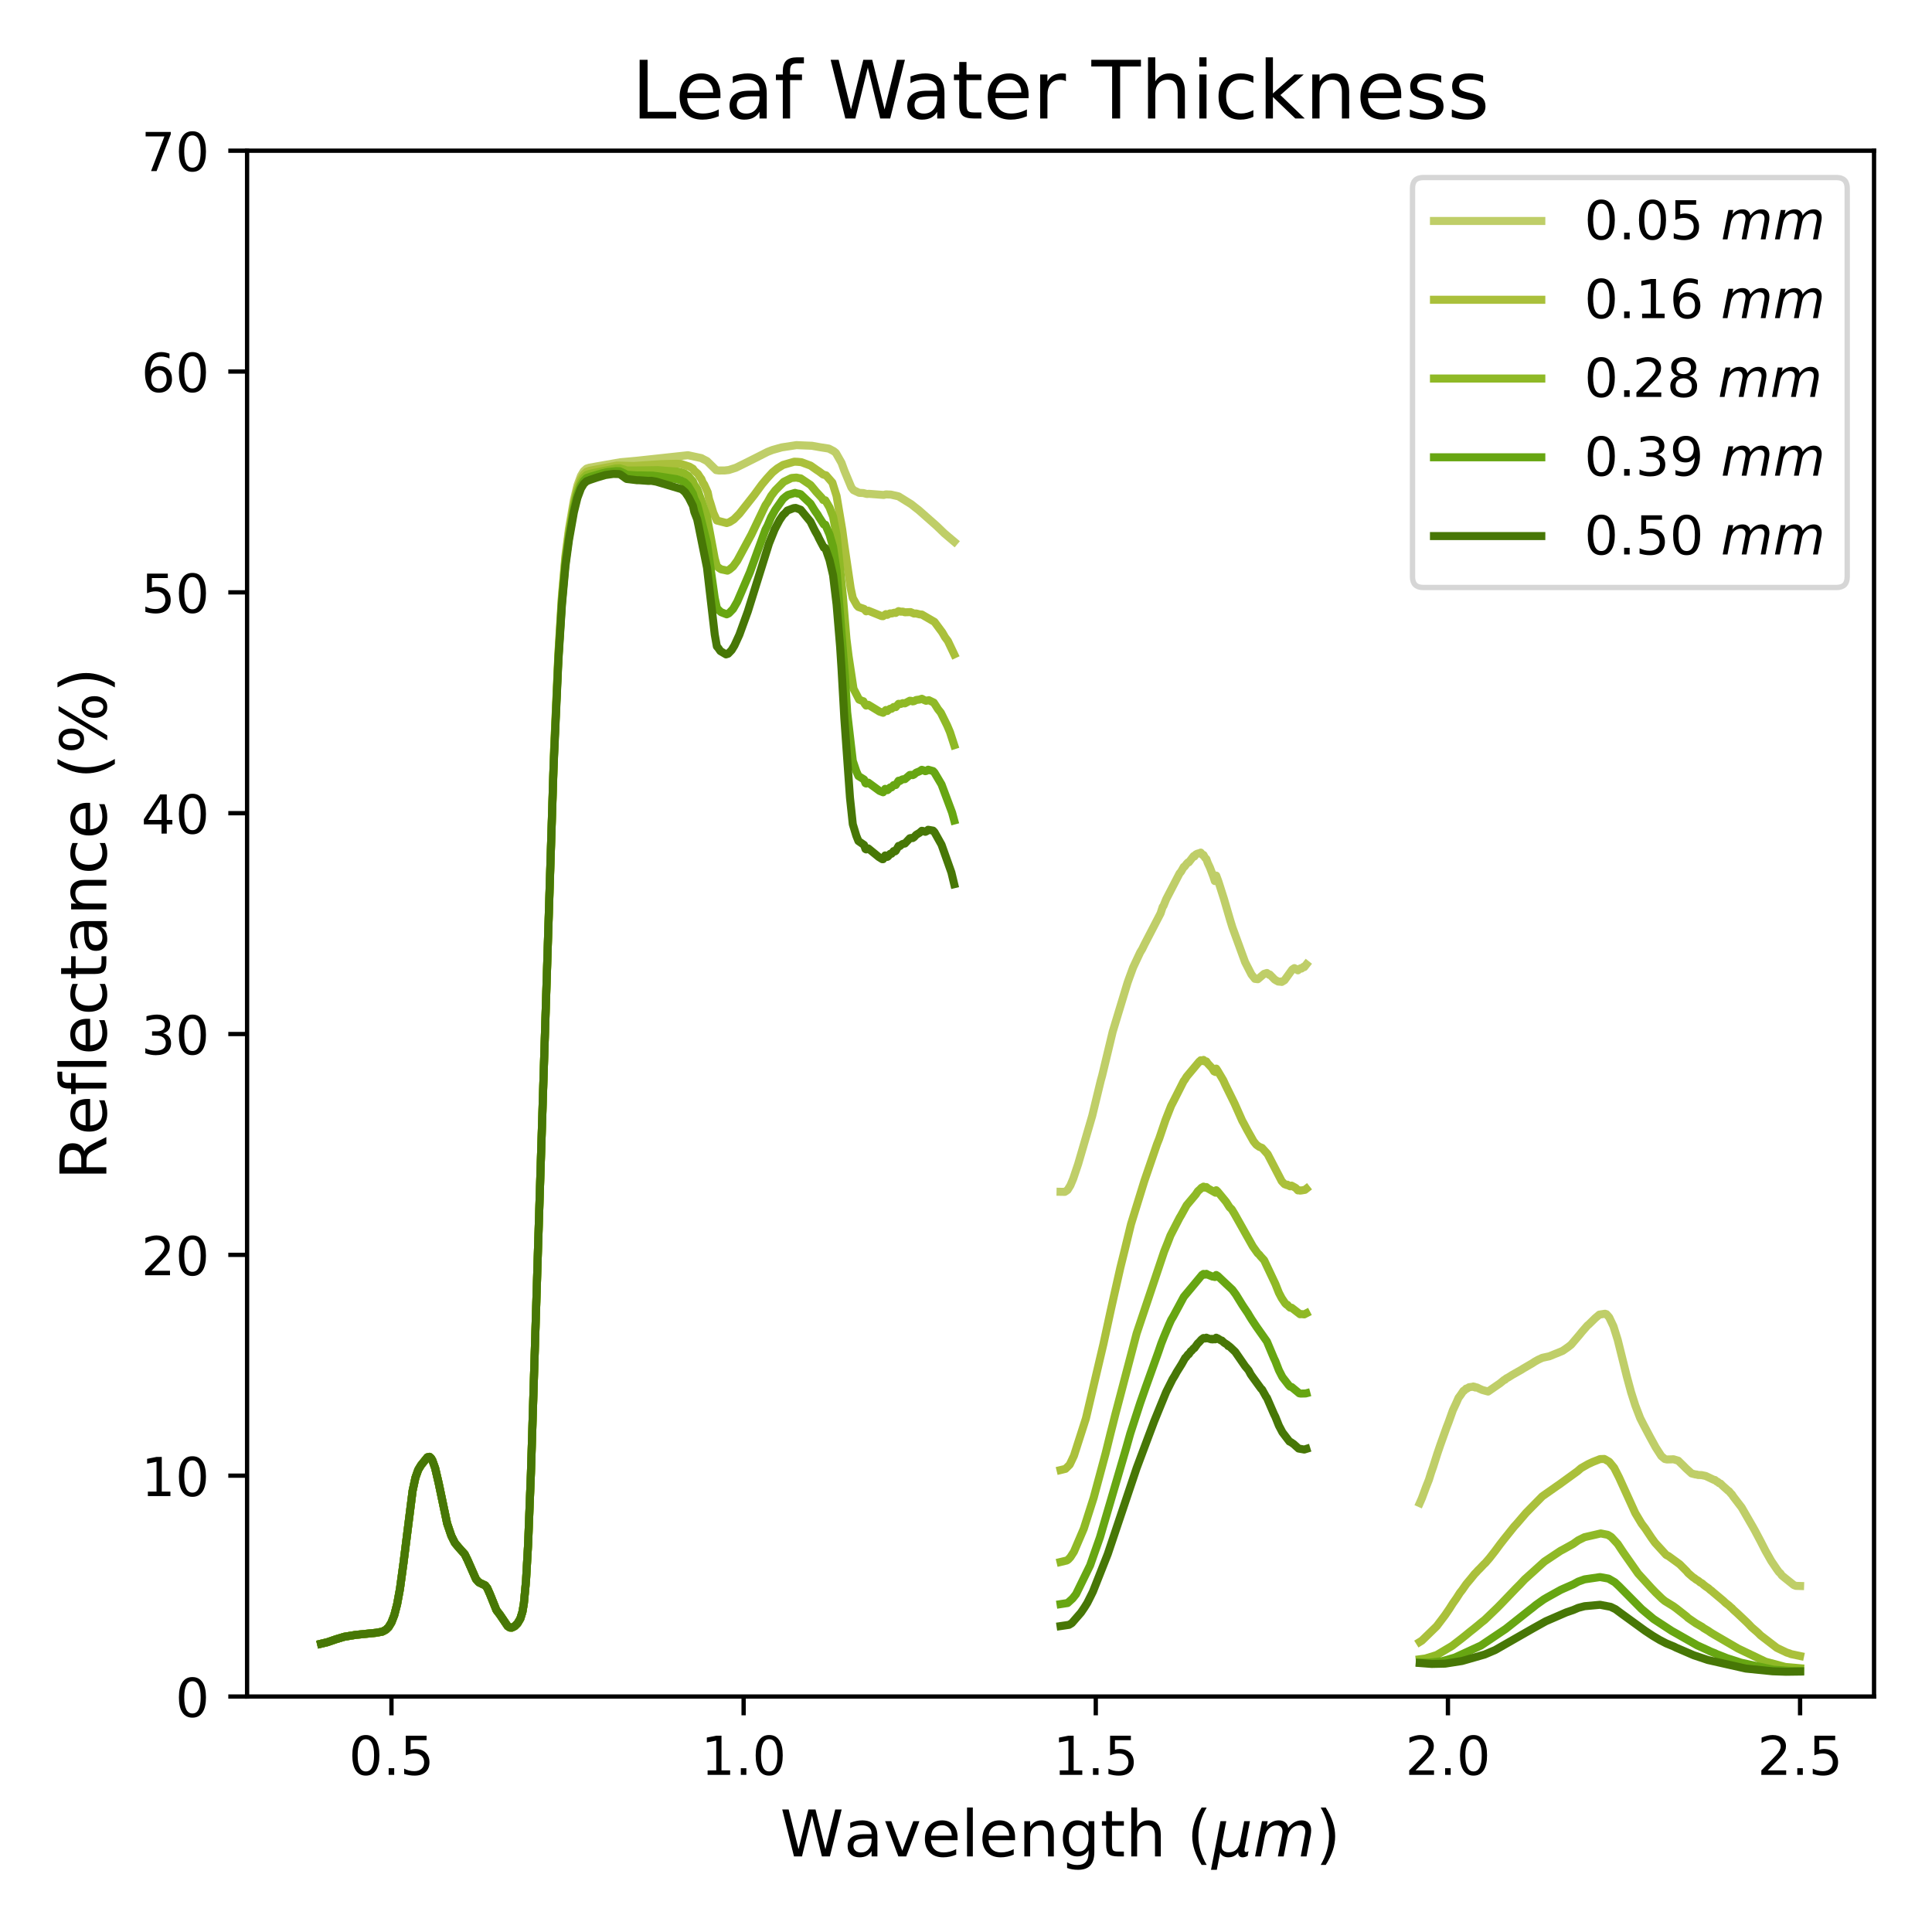 <?xml version="1.0" encoding="utf-8" standalone="no"?>
<!DOCTYPE svg PUBLIC "-//W3C//DTD SVG 1.1//EN"
  "http://www.w3.org/Graphics/SVG/1.1/DTD/svg11.dtd">
<!-- Created with matplotlib (https://matplotlib.org/) -->
<svg height="360pt" version="1.1" viewBox="0 0 360 360" width="360pt" xmlns="http://www.w3.org/2000/svg" xmlns:xlink="http://www.w3.org/1999/xlink">
 <defs>
  <style type="text/css">*{stroke-linecap:butt;stroke-linejoin:round;}</style>
 </defs>
 <g id="figure_1">
  <g id="patch_1">
   <path d="M 0 360 
L 360 360 
L 360 0 
L 0 0 
z
" style="fill:#ffffff;"/>
  </g>
  <g id="axes_1">
   <g id="patch_2">
    <path d="M 46.04 316.12 
L 349.2 316.12 
L 349.2 28.08 
L 46.04 28.08 
z
" style="fill:#ffffff;"/>
   </g>
   <g id="matplotlib.axis_1">
    <g id="xtick_1">
     <g id="line2d_1">
      <defs>
       <path d="M 0 0 
L 0 3.5 
" id="m471fd90f0c" style="stroke:#000000;stroke-width:0.8;"/>
      </defs>
      <g>
       <use style="stroke:#000000;stroke-width:0.8;" x="72.944" xlink:href="#m471fd90f0c" y="316.12"/>
      </g>
     </g>
     <g id="text_1">
      <!-- 0.5 -->
      <g transform="translate(64.992 330.718)scale(0.1 -0.1)">
       <defs>
        <path d="M 31.781 66.406 
Q 24.172 66.406 20.328 58.906 
Q 16.5 51.422 16.5 36.375 
Q 16.5 21.391 20.328 13.891 
Q 24.172 6.391 31.781 6.391 
Q 39.453 6.391 43.281 13.891 
Q 47.125 21.391 47.125 36.375 
Q 47.125 51.422 43.281 58.906 
Q 39.453 66.406 31.781 66.406 
z
M 31.781 74.219 
Q 44.047 74.219 50.516 64.516 
Q 56.984 54.828 56.984 36.375 
Q 56.984 17.969 50.516 8.266 
Q 44.047 -1.422 31.781 -1.422 
Q 19.531 -1.422 13.062 8.266 
Q 6.594 17.969 6.594 36.375 
Q 6.594 54.828 13.062 64.516 
Q 19.531 74.219 31.781 74.219 
z
" id="DejaVuSans-48"/>
        <path d="M 10.688 12.406 
L 21 12.406 
L 21 0 
L 10.688 0 
z
" id="DejaVuSans-46"/>
        <path d="M 10.797 72.906 
L 49.516 72.906 
L 49.516 64.594 
L 19.828 64.594 
L 19.828 46.734 
Q 21.969 47.469 24.109 47.828 
Q 26.266 48.188 28.422 48.188 
Q 40.625 48.188 47.75 41.5 
Q 54.891 34.812 54.891 23.391 
Q 54.891 11.625 47.562 5.094 
Q 40.234 -1.422 26.906 -1.422 
Q 22.312 -1.422 17.547 -0.641 
Q 12.797 0.141 7.719 1.703 
L 7.719 11.625 
Q 12.109 9.234 16.797 8.062 
Q 21.484 6.891 26.703 6.891 
Q 35.156 6.891 40.078 11.328 
Q 45.016 15.766 45.016 23.391 
Q 45.016 31 40.078 35.438 
Q 35.156 39.891 26.703 39.891 
Q 22.75 39.891 18.812 39.016 
Q 14.891 38.141 10.797 36.281 
z
" id="DejaVuSans-53"/>
       </defs>
       <use xlink:href="#DejaVuSans-48"/>
       <use x="63.623" xlink:href="#DejaVuSans-46"/>
       <use x="95.41" xlink:href="#DejaVuSans-53"/>
      </g>
     </g>
    </g>
    <g id="xtick_2">
     <g id="line2d_2">
      <g>
       <use style="stroke:#000000;stroke-width:0.8;" x="138.563" xlink:href="#m471fd90f0c" y="316.12"/>
      </g>
     </g>
     <g id="text_2">
      <!-- 1.0 -->
      <g transform="translate(130.611 330.718)scale(0.1 -0.1)">
       <defs>
        <path d="M 12.406 8.297 
L 28.516 8.297 
L 28.516 63.922 
L 10.984 60.406 
L 10.984 69.391 
L 28.422 72.906 
L 38.281 72.906 
L 38.281 8.297 
L 54.391 8.297 
L 54.391 0 
L 12.406 0 
z
" id="DejaVuSans-49"/>
       </defs>
       <use xlink:href="#DejaVuSans-49"/>
       <use x="63.623" xlink:href="#DejaVuSans-46"/>
       <use x="95.41" xlink:href="#DejaVuSans-48"/>
      </g>
     </g>
    </g>
    <g id="xtick_3">
     <g id="line2d_3">
      <g>
       <use style="stroke:#000000;stroke-width:0.8;" x="204.182" xlink:href="#m471fd90f0c" y="316.12"/>
      </g>
     </g>
     <g id="text_3">
      <!-- 1.5 -->
      <g transform="translate(196.23 330.718)scale(0.1 -0.1)">
       <use xlink:href="#DejaVuSans-49"/>
       <use x="63.623" xlink:href="#DejaVuSans-46"/>
       <use x="95.41" xlink:href="#DejaVuSans-53"/>
      </g>
     </g>
    </g>
    <g id="xtick_4">
     <g id="line2d_4">
      <g>
       <use style="stroke:#000000;stroke-width:0.8;" x="269.801" xlink:href="#m471fd90f0c" y="316.12"/>
      </g>
     </g>
     <g id="text_4">
      <!-- 2.0 -->
      <g transform="translate(261.849 330.718)scale(0.1 -0.1)">
       <defs>
        <path d="M 19.188 8.297 
L 53.609 8.297 
L 53.609 0 
L 7.328 0 
L 7.328 8.297 
Q 12.938 14.109 22.625 23.891 
Q 32.328 33.688 34.812 36.531 
Q 39.547 41.844 41.422 45.531 
Q 43.312 49.219 43.312 52.781 
Q 43.312 58.594 39.234 62.25 
Q 35.156 65.922 28.609 65.922 
Q 23.969 65.922 18.812 64.312 
Q 13.672 62.703 7.812 59.422 
L 7.812 69.391 
Q 13.766 71.781 18.938 73 
Q 24.125 74.219 28.422 74.219 
Q 39.75 74.219 46.484 68.547 
Q 53.219 62.891 53.219 53.422 
Q 53.219 48.922 51.531 44.891 
Q 49.859 40.875 45.406 35.406 
Q 44.188 33.984 37.641 27.219 
Q 31.109 20.453 19.188 8.297 
z
" id="DejaVuSans-50"/>
       </defs>
       <use xlink:href="#DejaVuSans-50"/>
       <use x="63.623" xlink:href="#DejaVuSans-46"/>
       <use x="95.41" xlink:href="#DejaVuSans-48"/>
      </g>
     </g>
    </g>
    <g id="xtick_5">
     <g id="line2d_5">
      <g>
       <use style="stroke:#000000;stroke-width:0.8;" x="335.42" xlink:href="#m471fd90f0c" y="316.12"/>
      </g>
     </g>
     <g id="text_5">
      <!-- 2.5 -->
      <g transform="translate(327.468 330.718)scale(0.1 -0.1)">
       <use xlink:href="#DejaVuSans-50"/>
       <use x="63.623" xlink:href="#DejaVuSans-46"/>
       <use x="95.41" xlink:href="#DejaVuSans-53"/>
      </g>
     </g>
    </g>
    <g id="text_6">
     <!-- Wavelength ($\mu m$) -->
     <g transform="translate(145.36 345.918)scale(0.12 -0.12)">
      <defs>
       <path d="M 3.328 72.906 
L 13.281 72.906 
L 28.609 11.281 
L 43.891 72.906 
L 54.984 72.906 
L 70.312 11.281 
L 85.594 72.906 
L 95.609 72.906 
L 77.297 0 
L 64.891 0 
L 49.516 63.281 
L 33.984 0 
L 21.578 0 
z
" id="DejaVuSans-87"/>
       <path d="M 34.281 27.484 
Q 23.391 27.484 19.188 25 
Q 14.984 22.516 14.984 16.5 
Q 14.984 11.719 18.141 8.906 
Q 21.297 6.109 26.703 6.109 
Q 34.188 6.109 38.703 11.406 
Q 43.219 16.703 43.219 25.484 
L 43.219 27.484 
z
M 52.203 31.203 
L 52.203 0 
L 43.219 0 
L 43.219 8.297 
Q 40.141 3.328 35.547 0.953 
Q 30.953 -1.422 24.312 -1.422 
Q 15.922 -1.422 10.953 3.297 
Q 6 8.016 6 15.922 
Q 6 25.141 12.172 29.828 
Q 18.359 34.516 30.609 34.516 
L 43.219 34.516 
L 43.219 35.406 
Q 43.219 41.609 39.141 45 
Q 35.062 48.391 27.688 48.391 
Q 23 48.391 18.547 47.266 
Q 14.109 46.141 10.016 43.891 
L 10.016 52.203 
Q 14.938 54.109 19.578 55.047 
Q 24.219 56 28.609 56 
Q 40.484 56 46.344 49.844 
Q 52.203 43.703 52.203 31.203 
z
" id="DejaVuSans-97"/>
       <path d="M 2.984 54.688 
L 12.5 54.688 
L 29.594 8.797 
L 46.688 54.688 
L 56.203 54.688 
L 35.688 0 
L 23.484 0 
z
" id="DejaVuSans-118"/>
       <path d="M 56.203 29.594 
L 56.203 25.203 
L 14.891 25.203 
Q 15.484 15.922 20.484 11.062 
Q 25.484 6.203 34.422 6.203 
Q 39.594 6.203 44.453 7.469 
Q 49.312 8.734 54.109 11.281 
L 54.109 2.781 
Q 49.266 0.734 44.188 -0.344 
Q 39.109 -1.422 33.891 -1.422 
Q 20.797 -1.422 13.156 6.188 
Q 5.516 13.812 5.516 26.812 
Q 5.516 40.234 12.766 48.109 
Q 20.016 56 32.328 56 
Q 43.359 56 49.781 48.891 
Q 56.203 41.797 56.203 29.594 
z
M 47.219 32.234 
Q 47.125 39.594 43.094 43.984 
Q 39.062 48.391 32.422 48.391 
Q 24.906 48.391 20.391 44.141 
Q 15.875 39.891 15.188 32.172 
z
" id="DejaVuSans-101"/>
       <path d="M 9.422 75.984 
L 18.406 75.984 
L 18.406 0 
L 9.422 0 
z
" id="DejaVuSans-108"/>
       <path d="M 54.891 33.016 
L 54.891 0 
L 45.906 0 
L 45.906 32.719 
Q 45.906 40.484 42.875 44.328 
Q 39.844 48.188 33.797 48.188 
Q 26.516 48.188 22.312 43.547 
Q 18.109 38.922 18.109 30.906 
L 18.109 0 
L 9.078 0 
L 9.078 54.688 
L 18.109 54.688 
L 18.109 46.188 
Q 21.344 51.125 25.703 53.562 
Q 30.078 56 35.797 56 
Q 45.219 56 50.047 50.172 
Q 54.891 44.344 54.891 33.016 
z
" id="DejaVuSans-110"/>
       <path d="M 45.406 27.984 
Q 45.406 37.75 41.375 43.109 
Q 37.359 48.484 30.078 48.484 
Q 22.859 48.484 18.828 43.109 
Q 14.797 37.75 14.797 27.984 
Q 14.797 18.266 18.828 12.891 
Q 22.859 7.516 30.078 7.516 
Q 37.359 7.516 41.375 12.891 
Q 45.406 18.266 45.406 27.984 
z
M 54.391 6.781 
Q 54.391 -7.172 48.188 -13.984 
Q 42 -20.797 29.203 -20.797 
Q 24.469 -20.797 20.266 -20.094 
Q 16.062 -19.391 12.109 -17.922 
L 12.109 -9.188 
Q 16.062 -11.328 19.922 -12.344 
Q 23.781 -13.375 27.781 -13.375 
Q 36.625 -13.375 41.016 -8.766 
Q 45.406 -4.156 45.406 5.172 
L 45.406 9.625 
Q 42.625 4.781 38.281 2.391 
Q 33.938 0 27.875 0 
Q 17.828 0 11.672 7.656 
Q 5.516 15.328 5.516 27.984 
Q 5.516 40.672 11.672 48.328 
Q 17.828 56 27.875 56 
Q 33.938 56 38.281 53.609 
Q 42.625 51.219 45.406 46.391 
L 45.406 54.688 
L 54.391 54.688 
z
" id="DejaVuSans-103"/>
       <path d="M 18.312 70.219 
L 18.312 54.688 
L 36.812 54.688 
L 36.812 47.703 
L 18.312 47.703 
L 18.312 18.016 
Q 18.312 11.328 20.141 9.422 
Q 21.969 7.516 27.594 7.516 
L 36.812 7.516 
L 36.812 0 
L 27.594 0 
Q 17.188 0 13.234 3.875 
Q 9.281 7.766 9.281 18.016 
L 9.281 47.703 
L 2.688 47.703 
L 2.688 54.688 
L 9.281 54.688 
L 9.281 70.219 
z
" id="DejaVuSans-116"/>
       <path d="M 54.891 33.016 
L 54.891 0 
L 45.906 0 
L 45.906 32.719 
Q 45.906 40.484 42.875 44.328 
Q 39.844 48.188 33.797 48.188 
Q 26.516 48.188 22.312 43.547 
Q 18.109 38.922 18.109 30.906 
L 18.109 0 
L 9.078 0 
L 9.078 75.984 
L 18.109 75.984 
L 18.109 46.188 
Q 21.344 51.125 25.703 53.562 
Q 30.078 56 35.797 56 
Q 45.219 56 50.047 50.172 
Q 54.891 44.344 54.891 33.016 
z
" id="DejaVuSans-104"/>
       <path id="DejaVuSans-32"/>
       <path d="M 31 75.875 
Q 24.469 64.656 21.281 53.656 
Q 18.109 42.672 18.109 31.391 
Q 18.109 20.125 21.312 9.062 
Q 24.516 -2 31 -13.188 
L 23.188 -13.188 
Q 15.875 -1.703 12.234 9.375 
Q 8.594 20.453 8.594 31.391 
Q 8.594 42.281 12.203 53.312 
Q 15.828 64.359 23.188 75.875 
z
" id="DejaVuSans-40"/>
       <path d="M -1.312 -20.797 
L 13.375 54.688 
L 22.406 54.688 
L 15.766 20.656 
Q 15.578 19.625 15.422 18.359 
Q 15.281 17.094 15.281 15.828 
Q 15.281 11.281 18.141 8.828 
Q 21 6.391 26.312 6.391 
Q 33.547 6.391 37.984 10.484 
Q 42.438 14.594 44 22.797 
L 50.203 54.688 
L 59.188 54.688 
L 51.031 12.641 
Q 50.828 11.719 50.75 11.031 
Q 50.688 10.359 50.688 9.812 
Q 50.688 8.297 51.297 7.594 
Q 51.906 6.891 53.219 6.891 
Q 53.719 6.891 54.562 7.125 
Q 55.422 7.375 56.984 8.016 
L 55.609 0.781 
Q 53.469 -0.297 51.516 -0.859 
Q 49.562 -1.422 47.703 -1.422 
Q 44.484 -1.422 42.656 0.625 
Q 40.828 2.688 40.828 6.297 
Q 38.094 2.391 34.297 0.484 
Q 30.516 -1.422 25.391 -1.422 
Q 20.844 -1.422 17.453 0.672 
Q 14.062 2.781 12.984 6.203 
L 7.719 -20.797 
z
" id="DejaVuSans-Oblique-956"/>
       <path d="M 89.797 33.016 
L 83.406 0 
L 74.422 0 
L 80.719 32.719 
Q 81.109 34.812 81.297 36.328 
Q 81.5 37.844 81.5 38.922 
Q 81.5 43.312 79.047 45.75 
Q 76.609 48.188 72.219 48.188 
Q 65.672 48.188 60.547 43.281 
Q 55.422 38.375 53.906 30.516 
L 47.906 0 
L 38.922 0 
L 45.312 32.719 
Q 45.703 34.516 45.891 36.047 
Q 46.094 37.594 46.094 38.812 
Q 46.094 43.266 43.656 45.719 
Q 41.219 48.188 36.922 48.188 
Q 30.281 48.188 25.141 43.281 
Q 20.016 38.375 18.5 30.516 
L 12.5 0 
L 3.516 0 
L 14.203 54.688 
L 23.188 54.688 
L 21.484 46.188 
Q 25.141 50.984 30.047 53.484 
Q 34.969 56 40.578 56 
Q 46.531 56 50.359 52.875 
Q 54.203 49.75 54.984 44.188 
Q 59.078 49.953 64.469 52.969 
Q 69.875 56 75.875 56 
Q 82.906 56 86.734 51.953 
Q 90.578 47.906 90.578 40.484 
Q 90.578 38.875 90.375 36.938 
Q 90.188 35.016 89.797 33.016 
z
" id="DejaVuSans-Oblique-109"/>
       <path d="M 8.016 75.875 
L 15.828 75.875 
Q 23.141 64.359 26.781 53.312 
Q 30.422 42.281 30.422 31.391 
Q 30.422 20.453 26.781 9.375 
Q 23.141 -1.703 15.828 -13.188 
L 8.016 -13.188 
Q 14.5 -2 17.703 9.062 
Q 20.906 20.125 20.906 31.391 
Q 20.906 42.672 17.703 53.656 
Q 14.5 64.656 8.016 75.875 
z
" id="DejaVuSans-41"/>
      </defs>
      <use transform="translate(0 0.016)" xlink:href="#DejaVuSans-87"/>
      <use transform="translate(98.877 0.016)" xlink:href="#DejaVuSans-97"/>
      <use transform="translate(160.156 0.016)" xlink:href="#DejaVuSans-118"/>
      <use transform="translate(219.336 0.016)" xlink:href="#DejaVuSans-101"/>
      <use transform="translate(280.859 0.016)" xlink:href="#DejaVuSans-108"/>
      <use transform="translate(308.643 0.016)" xlink:href="#DejaVuSans-101"/>
      <use transform="translate(370.166 0.016)" xlink:href="#DejaVuSans-110"/>
      <use transform="translate(433.545 0.016)" xlink:href="#DejaVuSans-103"/>
      <use transform="translate(497.021 0.016)" xlink:href="#DejaVuSans-116"/>
      <use transform="translate(536.23 0.016)" xlink:href="#DejaVuSans-104"/>
      <use transform="translate(599.609 0.016)" xlink:href="#DejaVuSans-32"/>
      <use transform="translate(631.396 0.016)" xlink:href="#DejaVuSans-40"/>
      <use transform="translate(670.41 0.016)" xlink:href="#DejaVuSans-Oblique-956"/>
      <use transform="translate(734.033 0.016)" xlink:href="#DejaVuSans-Oblique-109"/>
      <use transform="translate(831.445 0.016)" xlink:href="#DejaVuSans-41"/>
     </g>
    </g>
   </g>
   <g id="matplotlib.axis_2">
    <g id="ytick_1">
     <g id="line2d_6">
      <defs>
       <path d="M 0 0 
L -3.5 0 
" id="m9b95ad26fc" style="stroke:#000000;stroke-width:0.8;"/>
      </defs>
      <g>
       <use style="stroke:#000000;stroke-width:0.8;" x="46.04" xlink:href="#m9b95ad26fc" y="316.12"/>
      </g>
     </g>
     <g id="text_7">
      <!-- 0 -->
      <g transform="translate(32.678 319.919)scale(0.1 -0.1)">
       <use xlink:href="#DejaVuSans-48"/>
      </g>
     </g>
    </g>
    <g id="ytick_2">
     <g id="line2d_7">
      <g>
       <use style="stroke:#000000;stroke-width:0.8;" x="46.04" xlink:href="#m9b95ad26fc" y="274.971"/>
      </g>
     </g>
     <g id="text_8">
      <!-- 10 -->
      <g transform="translate(26.315 278.771)scale(0.1 -0.1)">
       <use xlink:href="#DejaVuSans-49"/>
       <use x="63.623" xlink:href="#DejaVuSans-48"/>
      </g>
     </g>
    </g>
    <g id="ytick_3">
     <g id="line2d_8">
      <g>
       <use style="stroke:#000000;stroke-width:0.8;" x="46.04" xlink:href="#m9b95ad26fc" y="233.823"/>
      </g>
     </g>
     <g id="text_9">
      <!-- 20 -->
      <g transform="translate(26.315 237.622)scale(0.1 -0.1)">
       <use xlink:href="#DejaVuSans-50"/>
       <use x="63.623" xlink:href="#DejaVuSans-48"/>
      </g>
     </g>
    </g>
    <g id="ytick_4">
     <g id="line2d_9">
      <g>
       <use style="stroke:#000000;stroke-width:0.8;" x="46.04" xlink:href="#m9b95ad26fc" y="192.674"/>
      </g>
     </g>
     <g id="text_10">
      <!-- 30 -->
      <g transform="translate(26.315 196.474)scale(0.1 -0.1)">
       <defs>
        <path d="M 40.578 39.312 
Q 47.656 37.797 51.625 33 
Q 55.609 28.219 55.609 21.188 
Q 55.609 10.406 48.188 4.484 
Q 40.766 -1.422 27.094 -1.422 
Q 22.516 -1.422 17.656 -0.516 
Q 12.797 0.391 7.625 2.203 
L 7.625 11.719 
Q 11.719 9.328 16.594 8.109 
Q 21.484 6.891 26.812 6.891 
Q 36.078 6.891 40.938 10.547 
Q 45.797 14.203 45.797 21.188 
Q 45.797 27.641 41.281 31.266 
Q 36.766 34.906 28.719 34.906 
L 20.219 34.906 
L 20.219 43.016 
L 29.109 43.016 
Q 36.375 43.016 40.234 45.922 
Q 44.094 48.828 44.094 54.297 
Q 44.094 59.906 40.109 62.906 
Q 36.141 65.922 28.719 65.922 
Q 24.656 65.922 20.016 65.031 
Q 15.375 64.156 9.812 62.312 
L 9.812 71.094 
Q 15.438 72.656 20.344 73.438 
Q 25.25 74.219 29.594 74.219 
Q 40.828 74.219 47.359 69.109 
Q 53.906 64.016 53.906 55.328 
Q 53.906 49.266 50.438 45.094 
Q 46.969 40.922 40.578 39.312 
z
" id="DejaVuSans-51"/>
       </defs>
       <use xlink:href="#DejaVuSans-51"/>
       <use x="63.623" xlink:href="#DejaVuSans-48"/>
      </g>
     </g>
    </g>
    <g id="ytick_5">
     <g id="line2d_10">
      <g>
       <use style="stroke:#000000;stroke-width:0.8;" x="46.04" xlink:href="#m9b95ad26fc" y="151.526"/>
      </g>
     </g>
     <g id="text_11">
      <!-- 40 -->
      <g transform="translate(26.315 155.325)scale(0.1 -0.1)">
       <defs>
        <path d="M 37.797 64.312 
L 12.891 25.391 
L 37.797 25.391 
z
M 35.203 72.906 
L 47.609 72.906 
L 47.609 25.391 
L 58.016 25.391 
L 58.016 17.188 
L 47.609 17.188 
L 47.609 0 
L 37.797 0 
L 37.797 17.188 
L 4.891 17.188 
L 4.891 26.703 
z
" id="DejaVuSans-52"/>
       </defs>
       <use xlink:href="#DejaVuSans-52"/>
       <use x="63.623" xlink:href="#DejaVuSans-48"/>
      </g>
     </g>
    </g>
    <g id="ytick_6">
     <g id="line2d_11">
      <g>
       <use style="stroke:#000000;stroke-width:0.8;" x="46.04" xlink:href="#m9b95ad26fc" y="110.377"/>
      </g>
     </g>
     <g id="text_12">
      <!-- 50 -->
      <g transform="translate(26.315 114.176)scale(0.1 -0.1)">
       <use xlink:href="#DejaVuSans-53"/>
       <use x="63.623" xlink:href="#DejaVuSans-48"/>
      </g>
     </g>
    </g>
    <g id="ytick_7">
     <g id="line2d_12">
      <g>
       <use style="stroke:#000000;stroke-width:0.8;" x="46.04" xlink:href="#m9b95ad26fc" y="69.229"/>
      </g>
     </g>
     <g id="text_13">
      <!-- 60 -->
      <g transform="translate(26.315 73.028)scale(0.1 -0.1)">
       <defs>
        <path d="M 33.016 40.375 
Q 26.375 40.375 22.484 35.828 
Q 18.609 31.297 18.609 23.391 
Q 18.609 15.531 22.484 10.953 
Q 26.375 6.391 33.016 6.391 
Q 39.656 6.391 43.531 10.953 
Q 47.406 15.531 47.406 23.391 
Q 47.406 31.297 43.531 35.828 
Q 39.656 40.375 33.016 40.375 
z
M 52.594 71.297 
L 52.594 62.312 
Q 48.875 64.062 45.094 64.984 
Q 41.312 65.922 37.594 65.922 
Q 27.828 65.922 22.672 59.328 
Q 17.531 52.734 16.797 39.406 
Q 19.672 43.656 24.016 45.922 
Q 28.375 48.188 33.594 48.188 
Q 44.578 48.188 50.953 41.516 
Q 57.328 34.859 57.328 23.391 
Q 57.328 12.156 50.688 5.359 
Q 44.047 -1.422 33.016 -1.422 
Q 20.359 -1.422 13.672 8.266 
Q 6.984 17.969 6.984 36.375 
Q 6.984 53.656 15.188 63.938 
Q 23.391 74.219 37.203 74.219 
Q 40.922 74.219 44.703 73.484 
Q 48.484 72.75 52.594 71.297 
z
" id="DejaVuSans-54"/>
       </defs>
       <use xlink:href="#DejaVuSans-54"/>
       <use x="63.623" xlink:href="#DejaVuSans-48"/>
      </g>
     </g>
    </g>
    <g id="ytick_8">
     <g id="line2d_13">
      <g>
       <use style="stroke:#000000;stroke-width:0.8;" x="46.04" xlink:href="#m9b95ad26fc" y="28.08"/>
      </g>
     </g>
     <g id="text_14">
      <!-- 70 -->
      <g transform="translate(26.315 31.879)scale(0.1 -0.1)">
       <defs>
        <path d="M 8.203 72.906 
L 55.078 72.906 
L 55.078 68.703 
L 28.609 0 
L 18.312 0 
L 43.219 64.594 
L 8.203 64.594 
z
" id="DejaVuSans-55"/>
       </defs>
       <use xlink:href="#DejaVuSans-55"/>
       <use x="63.623" xlink:href="#DejaVuSans-48"/>
      </g>
     </g>
    </g>
    <g id="text_15">
     <!-- Reflectance ($\%$) -->
     <g transform="translate(19.819 219.86)rotate(-90)scale(0.12 -0.12)">
      <defs>
       <path d="M 44.391 34.188 
Q 47.562 33.109 50.562 29.594 
Q 53.562 26.078 56.594 19.922 
L 66.609 0 
L 56 0 
L 46.688 18.703 
Q 43.062 26.031 39.672 28.422 
Q 36.281 30.812 30.422 30.812 
L 19.672 30.812 
L 19.672 0 
L 9.812 0 
L 9.812 72.906 
L 32.078 72.906 
Q 44.578 72.906 50.734 67.672 
Q 56.891 62.453 56.891 51.906 
Q 56.891 45.016 53.688 40.469 
Q 50.484 35.938 44.391 34.188 
z
M 19.672 64.797 
L 19.672 38.922 
L 32.078 38.922 
Q 39.203 38.922 42.844 42.219 
Q 46.484 45.516 46.484 51.906 
Q 46.484 58.297 42.844 61.547 
Q 39.203 64.797 32.078 64.797 
z
" id="DejaVuSans-82"/>
       <path d="M 37.109 75.984 
L 37.109 68.5 
L 28.516 68.5 
Q 23.688 68.5 21.797 66.547 
Q 19.922 64.594 19.922 59.516 
L 19.922 54.688 
L 34.719 54.688 
L 34.719 47.703 
L 19.922 47.703 
L 19.922 0 
L 10.891 0 
L 10.891 47.703 
L 2.297 47.703 
L 2.297 54.688 
L 10.891 54.688 
L 10.891 58.5 
Q 10.891 67.625 15.141 71.797 
Q 19.391 75.984 28.609 75.984 
z
" id="DejaVuSans-102"/>
       <path d="M 48.781 52.594 
L 48.781 44.188 
Q 44.969 46.297 41.141 47.344 
Q 37.312 48.391 33.406 48.391 
Q 24.656 48.391 19.812 42.844 
Q 14.984 37.312 14.984 27.297 
Q 14.984 17.281 19.812 11.734 
Q 24.656 6.203 33.406 6.203 
Q 37.312 6.203 41.141 7.25 
Q 44.969 8.297 48.781 10.406 
L 48.781 2.094 
Q 45.016 0.344 40.984 -0.531 
Q 36.969 -1.422 32.422 -1.422 
Q 20.062 -1.422 12.781 6.344 
Q 5.516 14.109 5.516 27.297 
Q 5.516 40.672 12.859 48.328 
Q 20.219 56 33.016 56 
Q 37.156 56 41.109 55.141 
Q 45.062 54.297 48.781 52.594 
z
" id="DejaVuSans-99"/>
       <path d="M 72.703 32.078 
Q 68.453 32.078 66.031 28.469 
Q 63.625 24.859 63.625 18.406 
Q 63.625 12.062 66.031 8.422 
Q 68.453 4.781 72.703 4.781 
Q 76.859 4.781 79.266 8.422 
Q 81.688 12.062 81.688 18.406 
Q 81.688 24.812 79.266 28.438 
Q 76.859 32.078 72.703 32.078 
z
M 72.703 38.281 
Q 80.422 38.281 84.953 32.906 
Q 89.5 27.547 89.5 18.406 
Q 89.5 9.281 84.938 3.922 
Q 80.375 -1.422 72.703 -1.422 
Q 64.891 -1.422 60.344 3.922 
Q 55.812 9.281 55.812 18.406 
Q 55.812 27.594 60.375 32.938 
Q 64.938 38.281 72.703 38.281 
z
M 22.312 68.016 
Q 18.109 68.016 15.688 64.375 
Q 13.281 60.75 13.281 54.391 
Q 13.281 47.953 15.672 44.328 
Q 18.062 40.719 22.312 40.719 
Q 26.562 40.719 28.969 44.328 
Q 31.391 47.953 31.391 54.391 
Q 31.391 60.688 28.953 64.344 
Q 26.516 68.016 22.312 68.016 
z
M 66.406 74.219 
L 74.219 74.219 
L 28.609 -1.422 
L 20.797 -1.422 
z
M 22.312 74.219 
Q 30.031 74.219 34.609 68.875 
Q 39.203 63.531 39.203 54.391 
Q 39.203 45.172 34.641 39.844 
Q 30.078 34.516 22.312 34.516 
Q 14.547 34.516 10.031 39.859 
Q 5.516 45.219 5.516 54.391 
Q 5.516 63.484 10.047 68.844 
Q 14.594 74.219 22.312 74.219 
z
" id="DejaVuSans-37"/>
      </defs>
      <use transform="translate(0 0.016)" xlink:href="#DejaVuSans-82"/>
      <use transform="translate(69.482 0.016)" xlink:href="#DejaVuSans-101"/>
      <use transform="translate(131.006 0.016)" xlink:href="#DejaVuSans-102"/>
      <use transform="translate(166.211 0.016)" xlink:href="#DejaVuSans-108"/>
      <use transform="translate(193.994 0.016)" xlink:href="#DejaVuSans-101"/>
      <use transform="translate(255.518 0.016)" xlink:href="#DejaVuSans-99"/>
      <use transform="translate(310.498 0.016)" xlink:href="#DejaVuSans-116"/>
      <use transform="translate(349.707 0.016)" xlink:href="#DejaVuSans-97"/>
      <use transform="translate(410.986 0.016)" xlink:href="#DejaVuSans-110"/>
      <use transform="translate(474.365 0.016)" xlink:href="#DejaVuSans-99"/>
      <use transform="translate(529.346 0.016)" xlink:href="#DejaVuSans-101"/>
      <use transform="translate(590.869 0.016)" xlink:href="#DejaVuSans-32"/>
      <use transform="translate(622.656 0.016)" xlink:href="#DejaVuSans-40"/>
      <use transform="translate(661.67 0.016)" xlink:href="#DejaVuSans-37"/>
      <use transform="translate(756.689 0.016)" xlink:href="#DejaVuSans-41"/>
     </g>
    </g>
   </g>
   <g id="line2d_14">
    <path clip-path="url(#pca0d80a0d4)" d="M 59.82 306.286 
L 61.001 306.002 
L 62.576 305.46 
L 64.151 304.986 
L 66.251 304.64 
L 70.057 304.248 
L 71.238 304.036 
L 71.894 303.689 
L 72.419 303.182 
L 72.944 302.312 
L 73.469 300.956 
L 73.994 298.943 
L 74.519 296.108 
L 75.175 291.316 
L 76.881 277.789 
L 77.406 275.354 
L 77.931 273.879 
L 78.456 273.009 
L 79.637 271.545 
L 80.031 271.455 
L 80.293 271.667 
L 80.556 272.095 
L 81.081 273.55 
L 81.737 276.344 
L 83.312 283.859 
L 84.099 286.173 
L 84.755 287.484 
L 85.411 288.281 
L 86.593 289.599 
L 87.118 290.672 
L 88.692 294.247 
L 89.217 294.839 
L 89.742 295.096 
L 90.398 295.401 
L 90.792 295.902 
L 91.317 297.09 
L 92.498 300.017 
L 93.154 300.879 
L 93.811 301.844 
L 94.598 303.011 
L 94.992 303.267 
L 95.386 303.282 
L 95.91 303.024 
L 96.435 302.494 
L 96.96 301.608 
L 97.354 300.324 
L 97.617 298.764 
L 98.01 294.627 
L 98.404 287.76 
L 98.929 274.533 
L 100.241 232.913 
L 103.26 139.334 
L 104.047 121.763 
L 104.703 110.992 
L 105.36 103.491 
L 106.016 98.508 
L 106.934 93.179 
L 107.591 90.447 
L 108.247 88.666 
L 108.772 87.799 
L 109.297 87.319 
L 109.822 87.147 
L 115.596 86.132 
L 118.615 85.859 
L 128.195 84.823 
L 130.689 85.36 
L 131.082 85.578 
L 131.738 85.914 
L 133.445 87.6 
L 133.97 87.673 
L 135.019 87.667 
L 135.807 87.577 
L 137.119 87.159 
L 138.957 86.256 
L 141.056 85.201 
L 143.025 84.202 
L 143.944 83.845 
L 145.65 83.366 
L 148.406 82.943 
L 151.293 83.063 
L 152.868 83.344 
L 154.443 83.59 
L 155.361 84.073 
L 155.755 84.397 
L 156.805 86.245 
L 157.33 87.684 
L 158.642 90.837 
L 159.036 91.331 
L 160.086 91.831 
L 160.873 91.876 
L 161.53 92.045 
L 161.923 92.016 
L 164.679 92.229 
L 165.073 92.117 
L 165.598 92.146 
L 165.992 92.16 
L 167.435 92.489 
L 169.798 93.956 
L 170.585 94.583 
L 171.241 95.094 
L 174.522 97.99 
L 175.966 99.383 
L 177.803 100.938 
M 197.62 222.073 
L 198.407 222.086 
L 198.932 221.735 
L 199.457 220.879 
L 199.982 219.622 
L 200.901 216.887 
L 203.526 207.897 
L 205.101 201.394 
L 205.363 200.448 
L 206.019 197.721 
L 207.332 192.252 
L 210.088 183.164 
L 210.35 182.418 
L 211.138 180.27 
L 212.45 177.47 
L 212.844 176.819 
L 213.237 176.009 
L 216.256 170.189 
L 216.65 168.972 
L 216.781 168.839 
L 217.306 167.54 
L 219.799 162.736 
L 220.062 162.437 
L 220.587 161.517 
L 220.718 161.484 
L 221.112 160.959 
L 221.374 160.691 
L 221.505 160.692 
L 222.424 159.513 
L 222.555 159.598 
L 222.818 159.229 
L 223.08 159.083 
L 223.474 158.976 
L 223.605 159.044 
L 223.736 158.868 
L 224.13 159.357 
L 224.261 159.307 
L 224.524 159.818 
L 224.786 160.064 
L 225.049 160.798 
L 225.442 161.63 
L 226.099 163.359 
L 226.361 164.17 
L 226.492 164.152 
L 226.624 163.154 
L 227.017 164.2 
L 228.067 167.495 
L 229.248 171.529 
L 229.642 172.801 
L 232.004 179.27 
L 233.186 181.573 
L 233.842 182.398 
L 234.367 182.462 
L 235.548 181.465 
L 236.073 181.304 
L 236.335 181.501 
L 236.466 181.634 
L 236.598 181.586 
L 237.123 182.116 
L 237.516 182.521 
L 237.779 182.682 
L 238.173 182.897 
L 238.566 182.93 
L 238.698 182.885 
L 238.829 182.968 
L 239.354 182.654 
L 240.797 180.649 
L 241.191 180.395 
L 241.847 180.806 
L 242.11 180.537 
L 242.241 180.533 
L 242.372 180.415 
L 242.503 180.481 
L 242.897 180.145 
L 243.028 180.206 
L 243.422 179.705 
M 264.551 280.084 
L 264.945 279.189 
L 265.733 277.059 
L 266.258 275.733 
L 266.651 274.464 
L 267.045 273.331 
L 267.832 270.853 
L 268.357 269.309 
L 269.538 266.001 
L 269.932 264.986 
L 270.72 262.778 
L 271.376 261.373 
L 271.77 260.472 
L 272.163 259.944 
L 272.688 259.166 
L 272.819 259.138 
L 273.213 258.735 
L 273.344 258.754 
L 273.738 258.489 
L 274.394 258.406 
L 274.526 258.353 
L 274.657 258.473 
L 274.788 258.413 
L 274.919 258.55 
L 275.182 258.525 
L 275.444 258.65 
L 275.707 258.784 
L 276.232 259.009 
L 277.282 259.294 
L 279.513 257.754 
L 280.3 257.113 
L 280.431 257.098 
L 280.694 256.833 
L 280.956 256.715 
L 281.744 256.221 
L 283.45 255.253 
L 283.843 255.004 
L 285.55 254.011 
L 285.943 253.746 
L 286.599 253.378 
L 287.387 253.011 
L 288.699 252.724 
L 289.88 252.24 
L 290.143 252.143 
L 290.405 252.033 
L 291.193 251.703 
L 292.243 250.97 
L 292.768 250.549 
L 294.342 248.699 
L 294.736 248.209 
L 295.786 247.003 
L 296.049 246.788 
L 297.23 245.63 
L 298.017 244.96 
L 299.067 244.799 
L 299.33 244.879 
L 299.854 245.474 
L 300.642 247.137 
L 301.429 249.634 
L 303.135 256.49 
L 303.923 259.398 
L 304.71 261.869 
L 305.629 264.257 
L 306.285 265.547 
L 307.466 267.776 
L 308.516 269.689 
L 309.566 271.318 
L 310.222 271.865 
L 310.616 271.95 
L 311.535 271.929 
L 311.797 271.904 
L 312.716 272.177 
L 312.978 272.437 
L 313.634 273.076 
L 314.159 273.607 
L 315.209 274.556 
L 315.997 274.761 
L 316.128 274.747 
L 316.39 274.843 
L 317.047 274.86 
L 317.834 275.026 
L 319.409 275.774 
L 319.54 275.769 
L 319.934 276.09 
L 320.065 276.112 
L 320.328 276.36 
L 320.59 276.447 
L 320.984 276.845 
L 321.64 277.427 
L 322.034 277.783 
L 322.165 277.852 
L 322.559 278.327 
L 322.69 278.427 
L 322.952 278.839 
L 324.527 280.889 
L 326.627 284.528 
L 327.021 285.233 
L 328.071 287.21 
L 328.989 289.001 
L 329.514 289.919 
L 330.039 290.853 
L 331.089 292.398 
L 331.483 292.938 
L 331.745 293.161 
L 332.008 293.551 
L 332.664 294.088 
L 334.239 295.345 
L 334.633 295.503 
L 335.42 295.526 
L 335.42 295.526 
" style="fill:none;stroke:#bfce68;stroke-linecap:square;stroke-width:1.5;"/>
   </g>
   <g id="line2d_15">
    <path clip-path="url(#pca0d80a0d4)" d="M 59.82 306.286 
L 61.001 306.002 
L 62.576 305.46 
L 64.151 304.986 
L 66.251 304.64 
L 70.057 304.248 
L 71.238 304.036 
L 71.894 303.689 
L 72.419 303.182 
L 72.944 302.312 
L 73.469 300.956 
L 73.994 298.943 
L 74.519 296.108 
L 75.175 291.317 
L 76.881 277.79 
L 77.406 275.354 
L 77.931 273.88 
L 78.456 273.01 
L 79.637 271.546 
L 80.031 271.456 
L 80.293 271.668 
L 80.556 272.096 
L 81.081 273.55 
L 81.737 276.345 
L 83.312 283.86 
L 84.099 286.174 
L 84.755 287.485 
L 85.411 288.281 
L 86.593 289.6 
L 87.118 290.673 
L 88.692 294.248 
L 89.217 294.84 
L 89.742 295.097 
L 90.398 295.402 
L 90.792 295.902 
L 91.317 297.09 
L 92.498 300.018 
L 93.154 300.879 
L 93.811 301.844 
L 94.598 303.011 
L 94.992 303.267 
L 95.386 303.282 
L 95.91 303.024 
L 96.435 302.495 
L 96.96 301.608 
L 97.354 300.324 
L 97.617 298.765 
L 98.01 294.628 
L 98.404 287.762 
L 98.929 274.537 
L 100.241 232.932 
L 103.26 139.542 
L 104.047 122.112 
L 104.703 111.442 
L 105.36 103.996 
L 106.016 99.046 
L 106.934 93.752 
L 107.591 91.038 
L 108.247 89.263 
L 108.772 88.397 
L 109.297 87.912 
L 109.822 87.728 
L 114.94 86.751 
L 116.121 86.779 
L 118.09 86.83 
L 123.208 86.486 
L 125.964 86.417 
L 126.883 86.444 
L 128.458 86.95 
L 129.114 87.341 
L 129.376 87.716 
L 130.032 88.288 
L 130.426 88.907 
L 130.689 89.254 
L 130.951 89.913 
L 131.214 90.286 
L 131.87 91.736 
L 132.132 93.025 
L 132.395 93.814 
L 132.92 95.553 
L 133.576 96.992 
L 135.413 97.464 
L 135.938 97.283 
L 136.726 96.789 
L 137.775 95.731 
L 140.531 92.237 
L 141.975 90.265 
L 142.894 89.167 
L 143.944 88.018 
L 144.862 87.272 
L 145.912 86.634 
L 148.012 86.027 
L 148.668 86.057 
L 149.324 86.122 
L 150.637 86.609 
L 151.03 86.753 
L 152.212 87.582 
L 152.605 87.838 
L 153.393 88.43 
L 153.918 88.57 
L 155.099 89.928 
L 155.886 92.426 
L 156.936 98.689 
L 157.33 101.591 
L 158.511 109.611 
L 158.905 111.428 
L 159.692 112.824 
L 159.955 113.101 
L 161.005 113.465 
L 161.398 113.912 
L 161.792 113.791 
L 164.286 114.803 
L 164.548 114.814 
L 165.073 114.434 
L 165.335 114.568 
L 165.598 114.42 
L 165.86 114.294 
L 166.123 114.318 
L 166.648 114.172 
L 166.91 114.211 
L 167.435 113.873 
L 167.829 113.98 
L 168.223 113.966 
L 168.616 114.093 
L 169.666 114.054 
L 170.322 114.331 
L 170.716 114.313 
L 171.372 114.481 
L 171.766 114.51 
L 174.128 115.88 
L 175.572 117.83 
L 176.097 118.737 
L 176.622 119.439 
L 177.541 121.368 
L 177.803 121.924 
M 197.62 273.924 
L 198.539 273.699 
L 199.326 272.918 
L 200.114 271.255 
L 202.345 264.301 
L 205.626 250.362 
L 206.938 244.307 
L 207.463 241.954 
L 208.775 236.148 
L 209.563 232.969 
L 210.744 228.114 
L 213.237 220.049 
L 215.6 213.174 
L 215.993 212.188 
L 217.174 208.706 
L 218.224 206.045 
L 218.749 205.031 
L 220.587 201.395 
L 220.718 201.265 
L 221.112 200.621 
L 223.474 197.796 
L 223.605 197.809 
L 223.736 197.565 
L 224.13 197.669 
L 224.261 197.502 
L 224.393 197.76 
L 224.524 197.729 
L 224.655 197.848 
L 224.786 197.778 
L 225.049 198.167 
L 225.836 199.006 
L 226.23 199.634 
L 226.492 199.755 
L 226.624 199.119 
L 226.886 199.513 
L 227.936 201.282 
L 228.33 202.139 
L 230.036 205.605 
L 231.479 208.851 
L 231.742 209.315 
L 232.398 210.557 
L 233.579 212.657 
L 234.104 213.309 
L 234.629 213.685 
L 235.154 213.889 
L 236.204 215.053 
L 238.829 220.096 
L 239.354 220.648 
L 239.747 220.81 
L 239.879 220.745 
L 240.141 220.93 
L 240.404 221.051 
L 240.666 220.927 
L 241.454 221.367 
L 241.847 221.809 
L 242.11 221.783 
L 242.241 221.851 
L 242.503 221.822 
L 243.16 221.709 
L 243.422 221.502 
M 264.551 305.952 
L 264.945 305.707 
L 267.701 303.03 
L 268.62 301.819 
L 269.276 300.949 
L 269.801 300.18 
L 270.063 299.798 
L 270.72 298.762 
L 271.376 297.832 
L 272.032 296.806 
L 272.426 296.31 
L 273.213 295.181 
L 273.476 294.866 
L 274.001 294.244 
L 274.788 293.272 
L 275.05 293.01 
L 275.444 292.571 
L 275.707 292.324 
L 276.494 291.492 
L 276.757 291.255 
L 277.544 290.343 
L 277.938 289.842 
L 278.594 289.001 
L 279.513 287.759 
L 280.169 286.916 
L 282.137 284.455 
L 282.662 283.882 
L 284.368 281.891 
L 287.387 278.819 
L 288.568 277.99 
L 290.143 276.887 
L 290.537 276.618 
L 293.949 274.141 
L 294.605 273.573 
L 295.917 272.822 
L 296.836 272.396 
L 298.148 271.882 
L 298.936 271.855 
L 299.854 272.379 
L 300.773 273.502 
L 301.692 275.308 
L 304.71 281.941 
L 305.891 283.913 
L 306.548 284.777 
L 307.729 286.546 
L 308.385 287.453 
L 310.485 289.753 
L 310.878 289.943 
L 311.141 290.13 
L 312.978 291.468 
L 314.291 292.783 
L 314.553 293.108 
L 315.472 293.91 
L 315.734 294.069 
L 315.997 294.292 
L 316.522 294.605 
L 316.784 294.842 
L 317.178 295.051 
L 317.44 295.3 
L 317.834 295.605 
L 318.359 295.96 
L 318.753 296.324 
L 318.884 296.383 
L 319.146 296.627 
L 321.115 298.277 
L 321.509 298.657 
L 322.165 299.166 
L 322.559 299.545 
L 322.69 299.619 
L 322.952 299.918 
L 323.74 300.627 
L 325.446 302.242 
L 325.84 302.632 
L 326.365 303.189 
L 327.546 304.211 
L 328.071 304.734 
L 331.089 307.051 
L 332.926 307.929 
L 333.451 308.091 
L 333.714 308.211 
L 335.42 308.575 
L 335.42 308.575 
" style="fill:none;stroke:#aac03b;stroke-linecap:square;stroke-width:1.5;"/>
   </g>
   <g id="line2d_16">
    <path clip-path="url(#pca0d80a0d4)" d="M 59.82 306.286 
L 61.001 306.002 
L 62.576 305.46 
L 64.151 304.986 
L 66.251 304.64 
L 70.057 304.248 
L 71.238 304.036 
L 71.894 303.689 
L 72.419 303.182 
L 72.944 302.312 
L 73.469 300.956 
L 73.994 298.944 
L 74.519 296.108 
L 75.175 291.317 
L 76.881 277.79 
L 77.406 275.354 
L 77.931 273.88 
L 78.456 273.01 
L 79.637 271.546 
L 80.031 271.457 
L 80.293 271.668 
L 80.556 272.096 
L 81.081 273.551 
L 81.737 276.345 
L 83.312 283.86 
L 84.099 286.174 
L 84.755 287.485 
L 85.411 288.282 
L 86.593 289.601 
L 87.118 290.674 
L 88.692 294.248 
L 89.217 294.841 
L 89.742 295.097 
L 90.398 295.403 
L 90.792 295.903 
L 91.317 297.091 
L 92.498 300.018 
L 93.154 300.88 
L 93.811 301.844 
L 94.598 303.012 
L 94.992 303.267 
L 95.386 303.282 
L 95.91 303.024 
L 96.435 302.495 
L 96.96 301.609 
L 97.354 300.325 
L 97.617 298.765 
L 98.01 294.629 
L 98.404 287.764 
L 98.929 274.542 
L 100.241 232.951 
L 103.26 139.749 
L 104.047 122.459 
L 104.703 111.888 
L 105.36 104.498 
L 106.016 99.58 
L 106.934 94.323 
L 107.591 91.625 
L 108.247 89.856 
L 108.772 88.992 
L 109.297 88.501 
L 109.953 88.275 
L 114.678 87.299 
L 115.465 87.254 
L 116.384 87.518 
L 116.777 87.672 
L 119.14 87.661 
L 122.552 87.604 
L 124.127 87.729 
L 124.914 87.785 
L 126.226 87.868 
L 126.751 87.959 
L 127.539 88.207 
L 127.933 88.463 
L 128.195 88.626 
L 128.589 89.097 
L 129.114 89.701 
L 129.376 90.342 
L 129.901 91.094 
L 130.164 91.79 
L 131.738 96.365 
L 133.182 104.088 
L 133.576 105.497 
L 133.97 105.827 
L 134.363 106.082 
L 135.544 106.336 
L 135.938 106.113 
L 136.594 105.562 
L 137.382 104.474 
L 140.006 99.615 
L 142.631 94.146 
L 143.025 93.581 
L 143.681 92.408 
L 144.469 91.368 
L 146.043 89.777 
L 147.487 89.066 
L 148.406 88.992 
L 148.799 89.079 
L 149.193 89.136 
L 151.03 90.369 
L 151.687 91.149 
L 152.08 91.63 
L 153.13 92.771 
L 153.393 93.173 
L 153.786 93.222 
L 154.574 94.574 
L 155.23 96.276 
L 155.886 99.654 
L 157.067 111.208 
L 157.724 119.061 
L 158.117 122.231 
L 159.036 128.326 
L 160.086 130.361 
L 160.348 130.467 
L 160.742 130.638 
L 160.873 130.662 
L 161.136 131.148 
L 161.398 131.475 
L 161.792 131.323 
L 163.892 132.601 
L 164.548 132.817 
L 165.073 132.301 
L 165.335 132.484 
L 165.598 132.26 
L 165.86 132.067 
L 166.123 132.071 
L 166.517 131.733 
L 166.91 131.762 
L 167.435 131.146 
L 167.829 131.178 
L 168.223 131.021 
L 168.616 131.06 
L 169.535 130.569 
L 169.798 130.596 
L 170.06 130.693 
L 170.322 130.645 
L 170.716 130.434 
L 171.372 130.349 
L 171.766 130.203 
L 172.16 130.417 
L 172.554 130.583 
L 173.078 130.472 
L 173.997 130.918 
L 174.391 131.519 
L 174.785 132.146 
L 175.31 132.801 
L 176.491 135.187 
L 177.016 136.423 
L 177.803 138.85 
M 197.62 291.054 
L 198.801 290.77 
L 199.064 290.583 
L 199.457 290.158 
L 200.114 289.139 
L 201.951 284.84 
L 203.788 279.085 
L 206.019 270.797 
L 206.938 267.059 
L 207.2 266.039 
L 207.857 263.442 
L 211.794 248.47 
L 216.912 233.225 
L 217.568 231.588 
L 218.093 230.223 
L 219.799 226.915 
L 220.062 226.48 
L 221.112 224.586 
L 222.818 222.553 
L 223.211 221.961 
L 223.605 221.616 
L 223.868 221.331 
L 223.999 221.252 
L 224.13 221.315 
L 224.261 221.112 
L 224.393 221.287 
L 224.524 221.219 
L 224.655 221.313 
L 224.786 221.192 
L 225.049 221.428 
L 226.492 222.244 
L 226.624 221.785 
L 226.886 222.029 
L 228.461 223.938 
L 229.117 224.96 
L 229.511 225.33 
L 230.036 226.194 
L 233.448 232.254 
L 234.367 233.544 
L 234.629 233.768 
L 234.892 234.1 
L 235.548 234.814 
L 237.648 239.245 
L 238.304 240.894 
L 238.829 241.893 
L 239.485 242.863 
L 239.747 243.114 
L 239.879 243.126 
L 240.141 243.435 
L 240.404 243.668 
L 240.666 243.673 
L 242.241 244.886 
L 242.503 244.86 
L 243.028 244.915 
L 243.422 244.711 
M 264.551 309.18 
L 265.601 309.039 
L 267.701 308.393 
L 270.588 306.679 
L 272.294 305.361 
L 273.082 304.734 
L 273.869 304.086 
L 274.657 303.465 
L 275.313 302.932 
L 276.1 302.272 
L 276.625 301.867 
L 278.988 299.596 
L 279.644 298.931 
L 282.531 295.925 
L 283.187 295.268 
L 284.106 294.291 
L 284.762 293.704 
L 287.781 290.975 
L 290.799 288.965 
L 291.193 288.764 
L 292.636 287.966 
L 293.161 287.668 
L 294.08 287.016 
L 295.261 286.429 
L 298.28 285.734 
L 299.592 285.992 
L 300.248 286.405 
L 301.429 287.686 
L 302.479 289.266 
L 305.235 293.198 
L 307.729 295.932 
L 308.516 296.752 
L 309.697 297.893 
L 310.222 298.327 
L 311.797 299.295 
L 312.322 299.675 
L 314.291 301.222 
L 314.553 301.482 
L 315.997 302.477 
L 317.178 303.158 
L 317.44 303.368 
L 318.359 303.912 
L 318.753 304.191 
L 319.278 304.511 
L 323.871 307.183 
L 328.989 309.632 
L 332.664 310.609 
L 335.42 310.852 
L 335.42 310.852 
" style="fill:none;stroke:#8fb926;stroke-linecap:square;stroke-width:1.5;"/>
   </g>
   <g id="line2d_17">
    <path clip-path="url(#pca0d80a0d4)" d="M 59.82 306.286 
L 61.001 306.002 
L 62.576 305.46 
L 64.151 304.986 
L 66.251 304.64 
L 70.057 304.248 
L 71.238 304.036 
L 71.894 303.689 
L 72.419 303.182 
L 72.944 302.312 
L 73.469 300.956 
L 73.994 298.944 
L 74.519 296.108 
L 75.175 291.317 
L 76.881 277.79 
L 77.406 275.355 
L 77.931 273.881 
L 78.456 273.011 
L 79.637 271.547 
L 80.031 271.457 
L 80.293 271.669 
L 80.556 272.097 
L 81.081 273.551 
L 81.737 276.346 
L 83.312 283.861 
L 84.099 286.175 
L 84.755 287.486 
L 85.411 288.283 
L 86.593 289.602 
L 87.118 290.675 
L 88.692 294.249 
L 89.217 294.841 
L 89.742 295.098 
L 90.398 295.403 
L 90.792 295.904 
L 91.317 297.092 
L 92.498 300.019 
L 93.154 300.88 
L 93.811 301.845 
L 94.598 303.012 
L 94.992 303.267 
L 95.386 303.283 
L 95.91 303.024 
L 96.435 302.495 
L 96.96 301.609 
L 97.354 300.325 
L 97.617 298.766 
L 98.01 294.63 
L 98.404 287.766 
L 98.929 274.546 
L 100.241 232.97 
L 103.129 143.269 
L 104.047 122.806 
L 104.703 112.333 
L 105.36 104.997 
L 106.016 100.112 
L 106.934 94.889 
L 107.591 92.208 
L 108.247 90.446 
L 108.772 89.584 
L 109.297 89.086 
L 109.953 88.846 
L 112.184 88.196 
L 113.103 87.983 
L 114.809 87.782 
L 115.465 87.801 
L 116.384 88.232 
L 116.777 88.463 
L 118.746 88.587 
L 119.271 88.575 
L 120.714 88.611 
L 121.239 88.614 
L 121.633 88.624 
L 122.814 88.771 
L 126.226 89.307 
L 126.62 89.444 
L 126.883 89.515 
L 127.276 89.728 
L 127.539 89.852 
L 127.933 90.233 
L 128.195 90.474 
L 128.589 91.145 
L 129.114 92.004 
L 129.376 92.9 
L 129.901 93.959 
L 130.164 94.925 
L 131.738 101.19 
L 133.182 111.436 
L 133.576 113.282 
L 133.97 113.726 
L 134.363 114.071 
L 135.413 114.473 
L 135.807 114.289 
L 136.594 113.48 
L 137.382 112.109 
L 139.744 106.608 
L 142.631 98.689 
L 143.025 97.949 
L 143.681 96.383 
L 144.469 94.988 
L 145.912 92.945 
L 146.437 92.505 
L 146.831 92.222 
L 148.143 91.843 
L 148.537 91.953 
L 148.931 92.008 
L 149.193 92.104 
L 151.03 93.854 
L 151.687 94.931 
L 151.949 95.333 
L 152.343 95.882 
L 152.605 96.339 
L 152.999 96.945 
L 153.524 97.74 
L 153.786 97.769 
L 154.574 99.606 
L 155.23 101.893 
L 155.886 106.368 
L 157.461 126.155 
L 157.855 132.698 
L 158.905 141.769 
L 159.561 143.712 
L 159.955 144.597 
L 161.005 145.247 
L 161.267 145.936 
L 161.398 146.002 
L 161.792 145.83 
L 163.892 147.369 
L 164.548 147.631 
L 164.81 147.217 
L 164.942 146.991 
L 165.204 147.167 
L 165.335 147.241 
L 165.467 147.174 
L 165.86 146.732 
L 166.123 146.724 
L 166.517 146.289 
L 166.91 146.279 
L 167.435 145.479 
L 167.698 145.518 
L 167.96 145.326 
L 168.223 145.206 
L 168.616 145.183 
L 169.535 144.403 
L 169.798 144.38 
L 170.06 144.438 
L 170.322 144.318 
L 170.716 143.974 
L 171.372 143.711 
L 171.766 143.441 
L 172.029 143.518 
L 172.422 143.699 
L 172.685 143.623 
L 172.947 143.424 
L 173.866 143.678 
L 174.128 143.957 
L 175.441 146.172 
L 177.409 151.425 
L 177.803 152.879 
M 197.62 298.904 
L 198.932 298.701 
L 199.851 297.871 
L 200.507 297.041 
L 203.132 291.667 
L 204.969 286.438 
L 209.825 269.902 
L 210.613 267.113 
L 212.45 261.453 
L 213.5 258.451 
L 215.862 251.873 
L 216.387 250.339 
L 216.912 249.012 
L 217.831 246.824 
L 218.224 245.95 
L 218.618 245.295 
L 220.587 241.64 
L 223.999 237.543 
L 224.13 237.586 
L 224.261 237.375 
L 224.393 237.505 
L 224.524 237.422 
L 224.655 237.501 
L 224.786 237.36 
L 225.049 237.516 
L 225.967 237.881 
L 226.099 237.842 
L 226.361 237.951 
L 226.492 237.931 
L 226.624 237.575 
L 226.755 237.756 
L 226.886 237.738 
L 229.642 240.332 
L 230.298 241.225 
L 231.479 243.14 
L 231.742 243.542 
L 232.529 244.706 
L 232.792 245.156 
L 233.186 245.796 
L 234.104 247.179 
L 236.073 249.97 
L 237.385 253.088 
L 237.648 253.635 
L 238.304 255.323 
L 238.96 256.601 
L 240.141 258.124 
L 240.404 258.388 
L 240.666 258.442 
L 242.11 259.628 
L 242.372 259.673 
L 243.291 259.65 
L 243.422 259.615 
M 264.551 309.762 
L 266.258 309.81 
L 268.751 309.533 
L 271.113 308.851 
L 275.969 306.613 
L 280.562 303.528 
L 285.156 299.893 
L 285.55 299.594 
L 286.206 299.057 
L 287.649 298.03 
L 288.306 297.645 
L 290.799 296.258 
L 291.324 296.021 
L 293.161 295.218 
L 294.08 294.712 
L 295.261 294.29 
L 298.148 293.865 
L 299.723 294.151 
L 300.904 294.839 
L 301.692 295.577 
L 305.891 299.818 
L 308.122 301.681 
L 311.535 303.911 
L 312.322 304.349 
L 316.259 306.591 
L 318.359 307.544 
L 318.753 307.738 
L 319.54 308.049 
L 319.934 308.24 
L 321.115 308.699 
L 321.771 308.964 
L 323.609 309.549 
L 324.396 309.811 
L 330.433 311.121 
L 333.845 311.352 
L 335.42 311.351 
L 335.42 311.351 
" style="fill:none;stroke:#67a612;stroke-linecap:square;stroke-width:1.5;"/>
   </g>
   <g id="line2d_18">
    <path clip-path="url(#pca0d80a0d4)" d="M 59.82 306.286 
L 61.001 306.002 
L 62.576 305.46 
L 64.151 304.986 
L 66.251 304.64 
L 70.057 304.248 
L 71.238 304.036 
L 71.894 303.689 
L 72.419 303.182 
L 72.944 302.312 
L 73.469 300.956 
L 73.994 298.944 
L 74.519 296.108 
L 75.175 291.317 
L 76.881 277.791 
L 77.406 275.355 
L 77.931 273.881 
L 78.456 273.011 
L 79.637 271.547 
L 80.031 271.458 
L 80.293 271.67 
L 80.556 272.098 
L 81.081 273.552 
L 81.737 276.347 
L 83.312 283.861 
L 84.099 286.175 
L 84.755 287.486 
L 85.411 288.284 
L 86.593 289.603 
L 87.118 290.676 
L 88.692 294.25 
L 89.217 294.842 
L 89.742 295.099 
L 90.398 295.404 
L 90.792 295.904 
L 91.317 297.092 
L 92.498 300.019 
L 93.154 300.881 
L 93.811 301.845 
L 94.598 303.012 
L 94.992 303.268 
L 95.386 303.283 
L 95.91 303.024 
L 96.435 302.495 
L 96.96 301.609 
L 97.354 300.326 
L 97.617 298.767 
L 98.01 294.631 
L 98.404 287.768 
L 98.929 274.551 
L 100.241 232.989 
L 103.129 143.458 
L 104.047 123.15 
L 104.703 112.775 
L 105.36 105.494 
L 106.016 100.641 
L 106.934 95.453 
L 107.591 92.788 
L 108.247 91.033 
L 108.772 90.171 
L 109.297 89.668 
L 109.953 89.414 
L 111.265 88.971 
L 112.84 88.508 
L 114.284 88.307 
L 115.334 88.334 
L 115.596 88.418 
L 116.252 88.879 
L 116.515 89.082 
L 116.777 89.248 
L 118.746 89.485 
L 119.14 89.485 
L 120.846 89.609 
L 121.371 89.59 
L 122.289 89.749 
L 127.014 91.153 
L 127.67 91.716 
L 128.326 92.691 
L 129.114 94.253 
L 129.376 95.391 
L 129.901 96.74 
L 130.164 97.961 
L 131.738 105.778 
L 133.182 118.229 
L 133.576 120.443 
L 133.838 120.749 
L 134.232 121.314 
L 135.282 121.937 
L 135.676 121.814 
L 136.332 121.135 
L 136.857 120.271 
L 137.775 118.265 
L 139.35 113.922 
L 143.287 101.293 
L 144.337 98.676 
L 144.731 97.908 
L 145.256 96.92 
L 145.912 95.953 
L 146.306 95.599 
L 146.7 95.136 
L 147.881 94.684 
L 148.274 94.645 
L 149.193 94.983 
L 151.03 97.218 
L 151.687 98.568 
L 151.949 99.069 
L 152.343 99.752 
L 152.605 100.322 
L 152.999 101.078 
L 153.524 102.068 
L 153.655 102.028 
L 153.786 102.108 
L 154.574 104.383 
L 155.23 107.192 
L 155.886 112.626 
L 156.542 120.497 
L 156.805 124.556 
L 157.33 133.86 
L 158.38 148.622 
L 158.905 153.573 
L 159.561 155.73 
L 159.955 156.713 
L 161.005 157.441 
L 161.267 158.203 
L 161.398 158.276 
L 161.792 158.092 
L 163.761 159.696 
L 164.417 160.101 
L 164.548 160.097 
L 164.81 159.646 
L 164.942 159.398 
L 165.073 159.437 
L 165.335 159.672 
L 165.467 159.597 
L 165.86 159.101 
L 166.123 159.084 
L 166.517 158.585 
L 166.779 158.644 
L 166.91 158.547 
L 167.435 157.623 
L 167.698 157.645 
L 167.96 157.405 
L 168.223 157.245 
L 168.616 157.179 
L 169.535 156.196 
L 169.798 156.136 
L 170.06 156.166 
L 170.322 155.995 
L 170.716 155.556 
L 171.372 155.165 
L 171.766 154.806 
L 172.029 154.852 
L 172.422 154.997 
L 172.685 154.874 
L 172.947 154.614 
L 173.866 154.774 
L 174.128 155.054 
L 175.441 157.4 
L 177.278 162.572 
L 177.803 164.751 
M 197.62 302.998 
L 199.195 302.764 
L 199.72 302.445 
L 201.426 300.48 
L 202.082 299.51 
L 202.607 298.67 
L 203.263 297.362 
L 203.657 296.558 
L 206.413 289.582 
L 211.794 273.563 
L 213.762 268.299 
L 215.075 264.812 
L 216.125 262.238 
L 217.306 259.358 
L 218.487 256.998 
L 218.881 256.361 
L 219.274 255.648 
L 220.193 254.174 
L 220.849 253.006 
L 220.98 252.926 
L 221.374 252.382 
L 221.505 252.354 
L 221.899 251.77 
L 222.03 251.711 
L 222.424 251.245 
L 222.555 251.209 
L 223.211 250.291 
L 223.343 250.196 
L 223.605 249.913 
L 223.868 249.612 
L 224.261 249.319 
L 224.393 249.42 
L 224.524 249.333 
L 224.655 249.402 
L 224.786 249.256 
L 225.049 249.364 
L 225.705 249.564 
L 225.836 249.475 
L 225.967 249.582 
L 226.099 249.515 
L 226.361 249.568 
L 226.492 249.548 
L 226.624 249.26 
L 226.755 249.411 
L 226.886 249.376 
L 227.542 249.789 
L 227.674 249.793 
L 228.067 250.176 
L 228.723 250.596 
L 228.855 250.814 
L 228.986 250.808 
L 229.248 251.028 
L 230.167 251.898 
L 232.004 254.556 
L 232.661 255.348 
L 233.054 256.094 
L 233.448 256.649 
L 235.023 258.815 
L 235.154 258.896 
L 235.942 260.305 
L 236.073 260.46 
L 237.385 263.481 
L 237.648 264.006 
L 238.304 265.645 
L 238.96 266.889 
L 240.272 268.605 
L 240.535 268.726 
L 241.06 269.089 
L 241.978 269.917 
L 243.028 270.1 
L 243.422 269.978 
M 264.551 309.88 
L 266.782 310.05 
L 269.276 309.994 
L 272.426 309.503 
L 276.625 308.302 
L 278.594 307.467 
L 285.681 303.413 
L 288.043 302.098 
L 291.849 300.446 
L 293.161 299.997 
L 294.08 299.602 
L 295.261 299.292 
L 298.148 299.028 
L 300.117 299.407 
L 301.036 299.856 
L 302.086 300.636 
L 306.548 303.876 
L 307.991 304.83 
L 309.304 305.611 
L 310.485 306.22 
L 311.928 306.816 
L 312.322 307.017 
L 315.603 308.434 
L 317.703 309.136 
L 318.228 309.314 
L 325.315 310.915 
L 330.302 311.419 
L 332.795 311.505 
L 335.42 311.47 
L 335.42 311.47 
" style="fill:none;stroke:#477706;stroke-linecap:square;stroke-width:1.5;"/>
   </g>
   <g id="patch_3">
    <path d="M 46.04 316.12 
L 46.04 28.08 
" style="fill:none;stroke:#000000;stroke-linecap:square;stroke-linejoin:miter;stroke-width:0.8;"/>
   </g>
   <g id="patch_4">
    <path d="M 349.2 316.12 
L 349.2 28.08 
" style="fill:none;stroke:#000000;stroke-linecap:square;stroke-linejoin:miter;stroke-width:0.8;"/>
   </g>
   <g id="patch_5">
    <path d="M 46.04 316.12 
L 349.2 316.12 
" style="fill:none;stroke:#000000;stroke-linecap:square;stroke-linejoin:miter;stroke-width:0.8;"/>
   </g>
   <g id="patch_6">
    <path d="M 46.04 28.08 
L 349.2 28.08 
" style="fill:none;stroke:#000000;stroke-linecap:square;stroke-linejoin:miter;stroke-width:0.8;"/>
   </g>
   <g id="text_16">
    <!-- Leaf Water Thickness -->
    <g transform="translate(117.716 22.08)scale(0.15 -0.15)">
     <defs>
      <path d="M 9.812 72.906 
L 19.672 72.906 
L 19.672 8.297 
L 55.172 8.297 
L 55.172 0 
L 9.812 0 
z
" id="DejaVuSans-76"/>
      <path d="M 41.109 46.297 
Q 39.594 47.172 37.812 47.578 
Q 36.031 48 33.891 48 
Q 26.266 48 22.188 43.047 
Q 18.109 38.094 18.109 28.812 
L 18.109 0 
L 9.078 0 
L 9.078 54.688 
L 18.109 54.688 
L 18.109 46.188 
Q 20.953 51.172 25.484 53.578 
Q 30.031 56 36.531 56 
Q 37.453 56 38.578 55.875 
Q 39.703 55.766 41.062 55.516 
z
" id="DejaVuSans-114"/>
      <path d="M -0.297 72.906 
L 61.375 72.906 
L 61.375 64.594 
L 35.5 64.594 
L 35.5 0 
L 25.594 0 
L 25.594 64.594 
L -0.297 64.594 
z
" id="DejaVuSans-84"/>
      <path d="M 9.422 54.688 
L 18.406 54.688 
L 18.406 0 
L 9.422 0 
z
M 9.422 75.984 
L 18.406 75.984 
L 18.406 64.594 
L 9.422 64.594 
z
" id="DejaVuSans-105"/>
      <path d="M 9.078 75.984 
L 18.109 75.984 
L 18.109 31.109 
L 44.922 54.688 
L 56.391 54.688 
L 27.391 29.109 
L 57.625 0 
L 45.906 0 
L 18.109 26.703 
L 18.109 0 
L 9.078 0 
z
" id="DejaVuSans-107"/>
      <path d="M 44.281 53.078 
L 44.281 44.578 
Q 40.484 46.531 36.375 47.5 
Q 32.281 48.484 27.875 48.484 
Q 21.188 48.484 17.844 46.438 
Q 14.5 44.391 14.5 40.281 
Q 14.5 37.156 16.891 35.375 
Q 19.281 33.594 26.516 31.984 
L 29.594 31.297 
Q 39.156 29.25 43.188 25.516 
Q 47.219 21.781 47.219 15.094 
Q 47.219 7.469 41.188 3.016 
Q 35.156 -1.422 24.609 -1.422 
Q 20.219 -1.422 15.453 -0.562 
Q 10.688 0.297 5.422 2 
L 5.422 11.281 
Q 10.406 8.688 15.234 7.391 
Q 20.062 6.109 24.812 6.109 
Q 31.156 6.109 34.562 8.281 
Q 37.984 10.453 37.984 14.406 
Q 37.984 18.062 35.516 20.016 
Q 33.062 21.969 24.703 23.781 
L 21.578 24.516 
Q 13.234 26.266 9.516 29.906 
Q 5.812 33.547 5.812 39.891 
Q 5.812 47.609 11.281 51.797 
Q 16.75 56 26.812 56 
Q 31.781 56 36.172 55.266 
Q 40.578 54.547 44.281 53.078 
z
" id="DejaVuSans-115"/>
     </defs>
     <use xlink:href="#DejaVuSans-76"/>
     <use x="53.963" xlink:href="#DejaVuSans-101"/>
     <use x="115.486" xlink:href="#DejaVuSans-97"/>
     <use x="176.766" xlink:href="#DejaVuSans-102"/>
     <use x="211.971" xlink:href="#DejaVuSans-32"/>
     <use x="243.758" xlink:href="#DejaVuSans-87"/>
     <use x="336.26" xlink:href="#DejaVuSans-97"/>
     <use x="397.539" xlink:href="#DejaVuSans-116"/>
     <use x="436.748" xlink:href="#DejaVuSans-101"/>
     <use x="498.271" xlink:href="#DejaVuSans-114"/>
     <use x="539.385" xlink:href="#DejaVuSans-32"/>
     <use x="571.172" xlink:href="#DejaVuSans-84"/>
     <use x="632.256" xlink:href="#DejaVuSans-104"/>
     <use x="695.635" xlink:href="#DejaVuSans-105"/>
     <use x="723.418" xlink:href="#DejaVuSans-99"/>
     <use x="778.398" xlink:href="#DejaVuSans-107"/>
     <use x="836.309" xlink:href="#DejaVuSans-110"/>
     <use x="899.688" xlink:href="#DejaVuSans-101"/>
     <use x="961.211" xlink:href="#DejaVuSans-115"/>
     <use x="1013.311" xlink:href="#DejaVuSans-115"/>
    </g>
   </g>
   <g id="legend_1">
    <g id="patch_7">
     <path d="M 265.2 109.471 
L 342.2 109.471 
Q 344.2 109.471 344.2 107.471 
L 344.2 35.08 
Q 344.2 33.08 342.2 33.08 
L 265.2 33.08 
Q 263.2 33.08 263.2 35.08 
L 263.2 107.471 
Q 263.2 109.471 265.2 109.471 
z
" style="fill:#ffffff;opacity:0.8;stroke:#cccccc;stroke-linejoin:miter;"/>
    </g>
    <g id="line2d_19">
     <path d="M 267.2 41.178 
L 287.2 41.178 
" style="fill:none;stroke:#bfce68;stroke-linecap:square;stroke-width:1.5;"/>
    </g>
    <g id="line2d_20"/>
    <g id="text_17">
     <!-- 0.05 $mm$ -->
     <g transform="translate(295.2 44.678)scale(0.1 -0.1)">
      <use transform="translate(0 0.781)" xlink:href="#DejaVuSans-48"/>
      <use transform="translate(63.623 0.781)" xlink:href="#DejaVuSans-46"/>
      <use transform="translate(95.41 0.781)" xlink:href="#DejaVuSans-48"/>
      <use transform="translate(159.033 0.781)" xlink:href="#DejaVuSans-53"/>
      <use transform="translate(222.656 0.781)" xlink:href="#DejaVuSans-32"/>
      <use transform="translate(254.443 0.781)" xlink:href="#DejaVuSans-Oblique-109"/>
      <use transform="translate(351.855 0.781)" xlink:href="#DejaVuSans-Oblique-109"/>
     </g>
    </g>
    <g id="line2d_21">
     <path d="M 267.2 55.857 
L 287.2 55.857 
" style="fill:none;stroke:#aac03b;stroke-linecap:square;stroke-width:1.5;"/>
    </g>
    <g id="line2d_22"/>
    <g id="text_18">
     <!-- 0.16 $mm$ -->
     <g transform="translate(295.2 59.357)scale(0.1 -0.1)">
      <use transform="translate(0 0.781)" xlink:href="#DejaVuSans-48"/>
      <use transform="translate(63.623 0.781)" xlink:href="#DejaVuSans-46"/>
      <use transform="translate(95.41 0.781)" xlink:href="#DejaVuSans-49"/>
      <use transform="translate(159.033 0.781)" xlink:href="#DejaVuSans-54"/>
      <use transform="translate(222.656 0.781)" xlink:href="#DejaVuSans-32"/>
      <use transform="translate(254.443 0.781)" xlink:href="#DejaVuSans-Oblique-109"/>
      <use transform="translate(351.855 0.781)" xlink:href="#DejaVuSans-Oblique-109"/>
     </g>
    </g>
    <g id="line2d_23">
     <path d="M 267.2 70.535 
L 287.2 70.535 
" style="fill:none;stroke:#8fb926;stroke-linecap:square;stroke-width:1.5;"/>
    </g>
    <g id="line2d_24"/>
    <g id="text_19">
     <!-- 0.28 $mm$ -->
     <g transform="translate(295.2 74.035)scale(0.1 -0.1)">
      <defs>
       <path d="M 31.781 34.625 
Q 24.75 34.625 20.719 30.859 
Q 16.703 27.094 16.703 20.516 
Q 16.703 13.922 20.719 10.156 
Q 24.75 6.391 31.781 6.391 
Q 38.812 6.391 42.859 10.172 
Q 46.922 13.969 46.922 20.516 
Q 46.922 27.094 42.891 30.859 
Q 38.875 34.625 31.781 34.625 
z
M 21.922 38.812 
Q 15.578 40.375 12.031 44.719 
Q 8.5 49.078 8.5 55.328 
Q 8.5 64.062 14.719 69.141 
Q 20.953 74.219 31.781 74.219 
Q 42.672 74.219 48.875 69.141 
Q 55.078 64.062 55.078 55.328 
Q 55.078 49.078 51.531 44.719 
Q 48 40.375 41.703 38.812 
Q 48.828 37.156 52.797 32.312 
Q 56.781 27.484 56.781 20.516 
Q 56.781 9.906 50.312 4.234 
Q 43.844 -1.422 31.781 -1.422 
Q 19.734 -1.422 13.25 4.234 
Q 6.781 9.906 6.781 20.516 
Q 6.781 27.484 10.781 32.312 
Q 14.797 37.156 21.922 38.812 
z
M 18.312 54.391 
Q 18.312 48.734 21.844 45.562 
Q 25.391 42.391 31.781 42.391 
Q 38.141 42.391 41.719 45.562 
Q 45.312 48.734 45.312 54.391 
Q 45.312 60.062 41.719 63.234 
Q 38.141 66.406 31.781 66.406 
Q 25.391 66.406 21.844 63.234 
Q 18.312 60.062 18.312 54.391 
z
" id="DejaVuSans-56"/>
      </defs>
      <use transform="translate(0 0.781)" xlink:href="#DejaVuSans-48"/>
      <use transform="translate(63.623 0.781)" xlink:href="#DejaVuSans-46"/>
      <use transform="translate(89.91 0.781)" xlink:href="#DejaVuSans-50"/>
      <use transform="translate(153.533 0.781)" xlink:href="#DejaVuSans-56"/>
      <use transform="translate(217.156 0.781)" xlink:href="#DejaVuSans-32"/>
      <use transform="translate(248.943 0.781)" xlink:href="#DejaVuSans-Oblique-109"/>
      <use transform="translate(346.355 0.781)" xlink:href="#DejaVuSans-Oblique-109"/>
     </g>
    </g>
    <g id="line2d_25">
     <path d="M 267.2 85.213 
L 287.2 85.213 
" style="fill:none;stroke:#67a612;stroke-linecap:square;stroke-width:1.5;"/>
    </g>
    <g id="line2d_26"/>
    <g id="text_20">
     <!-- 0.39 $mm$ -->
     <g transform="translate(295.2 88.713)scale(0.1 -0.1)">
      <defs>
       <path d="M 10.984 1.516 
L 10.984 10.5 
Q 14.703 8.734 18.5 7.812 
Q 22.312 6.891 25.984 6.891 
Q 35.75 6.891 40.891 13.453 
Q 46.047 20.016 46.781 33.406 
Q 43.953 29.203 39.594 26.953 
Q 35.25 24.703 29.984 24.703 
Q 19.047 24.703 12.672 31.312 
Q 6.297 37.938 6.297 49.422 
Q 6.297 60.641 12.938 67.422 
Q 19.578 74.219 30.609 74.219 
Q 43.266 74.219 49.922 64.516 
Q 56.594 54.828 56.594 36.375 
Q 56.594 19.141 48.406 8.859 
Q 40.234 -1.422 26.422 -1.422 
Q 22.703 -1.422 18.891 -0.688 
Q 15.094 0.047 10.984 1.516 
z
M 30.609 32.422 
Q 37.25 32.422 41.125 36.953 
Q 45.016 41.5 45.016 49.422 
Q 45.016 57.281 41.125 61.844 
Q 37.25 66.406 30.609 66.406 
Q 23.969 66.406 20.094 61.844 
Q 16.219 57.281 16.219 49.422 
Q 16.219 41.5 20.094 36.953 
Q 23.969 32.422 30.609 32.422 
z
" id="DejaVuSans-57"/>
      </defs>
      <use transform="translate(0 0.781)" xlink:href="#DejaVuSans-48"/>
      <use transform="translate(63.623 0.781)" xlink:href="#DejaVuSans-46"/>
      <use transform="translate(95.41 0.781)" xlink:href="#DejaVuSans-51"/>
      <use transform="translate(159.033 0.781)" xlink:href="#DejaVuSans-57"/>
      <use transform="translate(222.656 0.781)" xlink:href="#DejaVuSans-32"/>
      <use transform="translate(254.443 0.781)" xlink:href="#DejaVuSans-Oblique-109"/>
      <use transform="translate(351.855 0.781)" xlink:href="#DejaVuSans-Oblique-109"/>
     </g>
    </g>
    <g id="line2d_27">
     <path d="M 267.2 99.891 
L 287.2 99.891 
" style="fill:none;stroke:#477706;stroke-linecap:square;stroke-width:1.5;"/>
    </g>
    <g id="line2d_28"/>
    <g id="text_21">
     <!-- 0.50 $mm$ -->
     <g transform="translate(295.2 103.391)scale(0.1 -0.1)">
      <use transform="translate(0 0.781)" xlink:href="#DejaVuSans-48"/>
      <use transform="translate(63.623 0.781)" xlink:href="#DejaVuSans-46"/>
      <use transform="translate(95.41 0.781)" xlink:href="#DejaVuSans-53"/>
      <use transform="translate(159.033 0.781)" xlink:href="#DejaVuSans-48"/>
      <use transform="translate(222.656 0.781)" xlink:href="#DejaVuSans-32"/>
      <use transform="translate(254.443 0.781)" xlink:href="#DejaVuSans-Oblique-109"/>
      <use transform="translate(351.855 0.781)" xlink:href="#DejaVuSans-Oblique-109"/>
     </g>
    </g>
   </g>
  </g>
 </g>
 <defs>
  <clipPath id="pca0d80a0d4">
   <rect height="288.04" width="303.16" x="46.04" y="28.08"/>
  </clipPath>
 </defs>
</svg>
